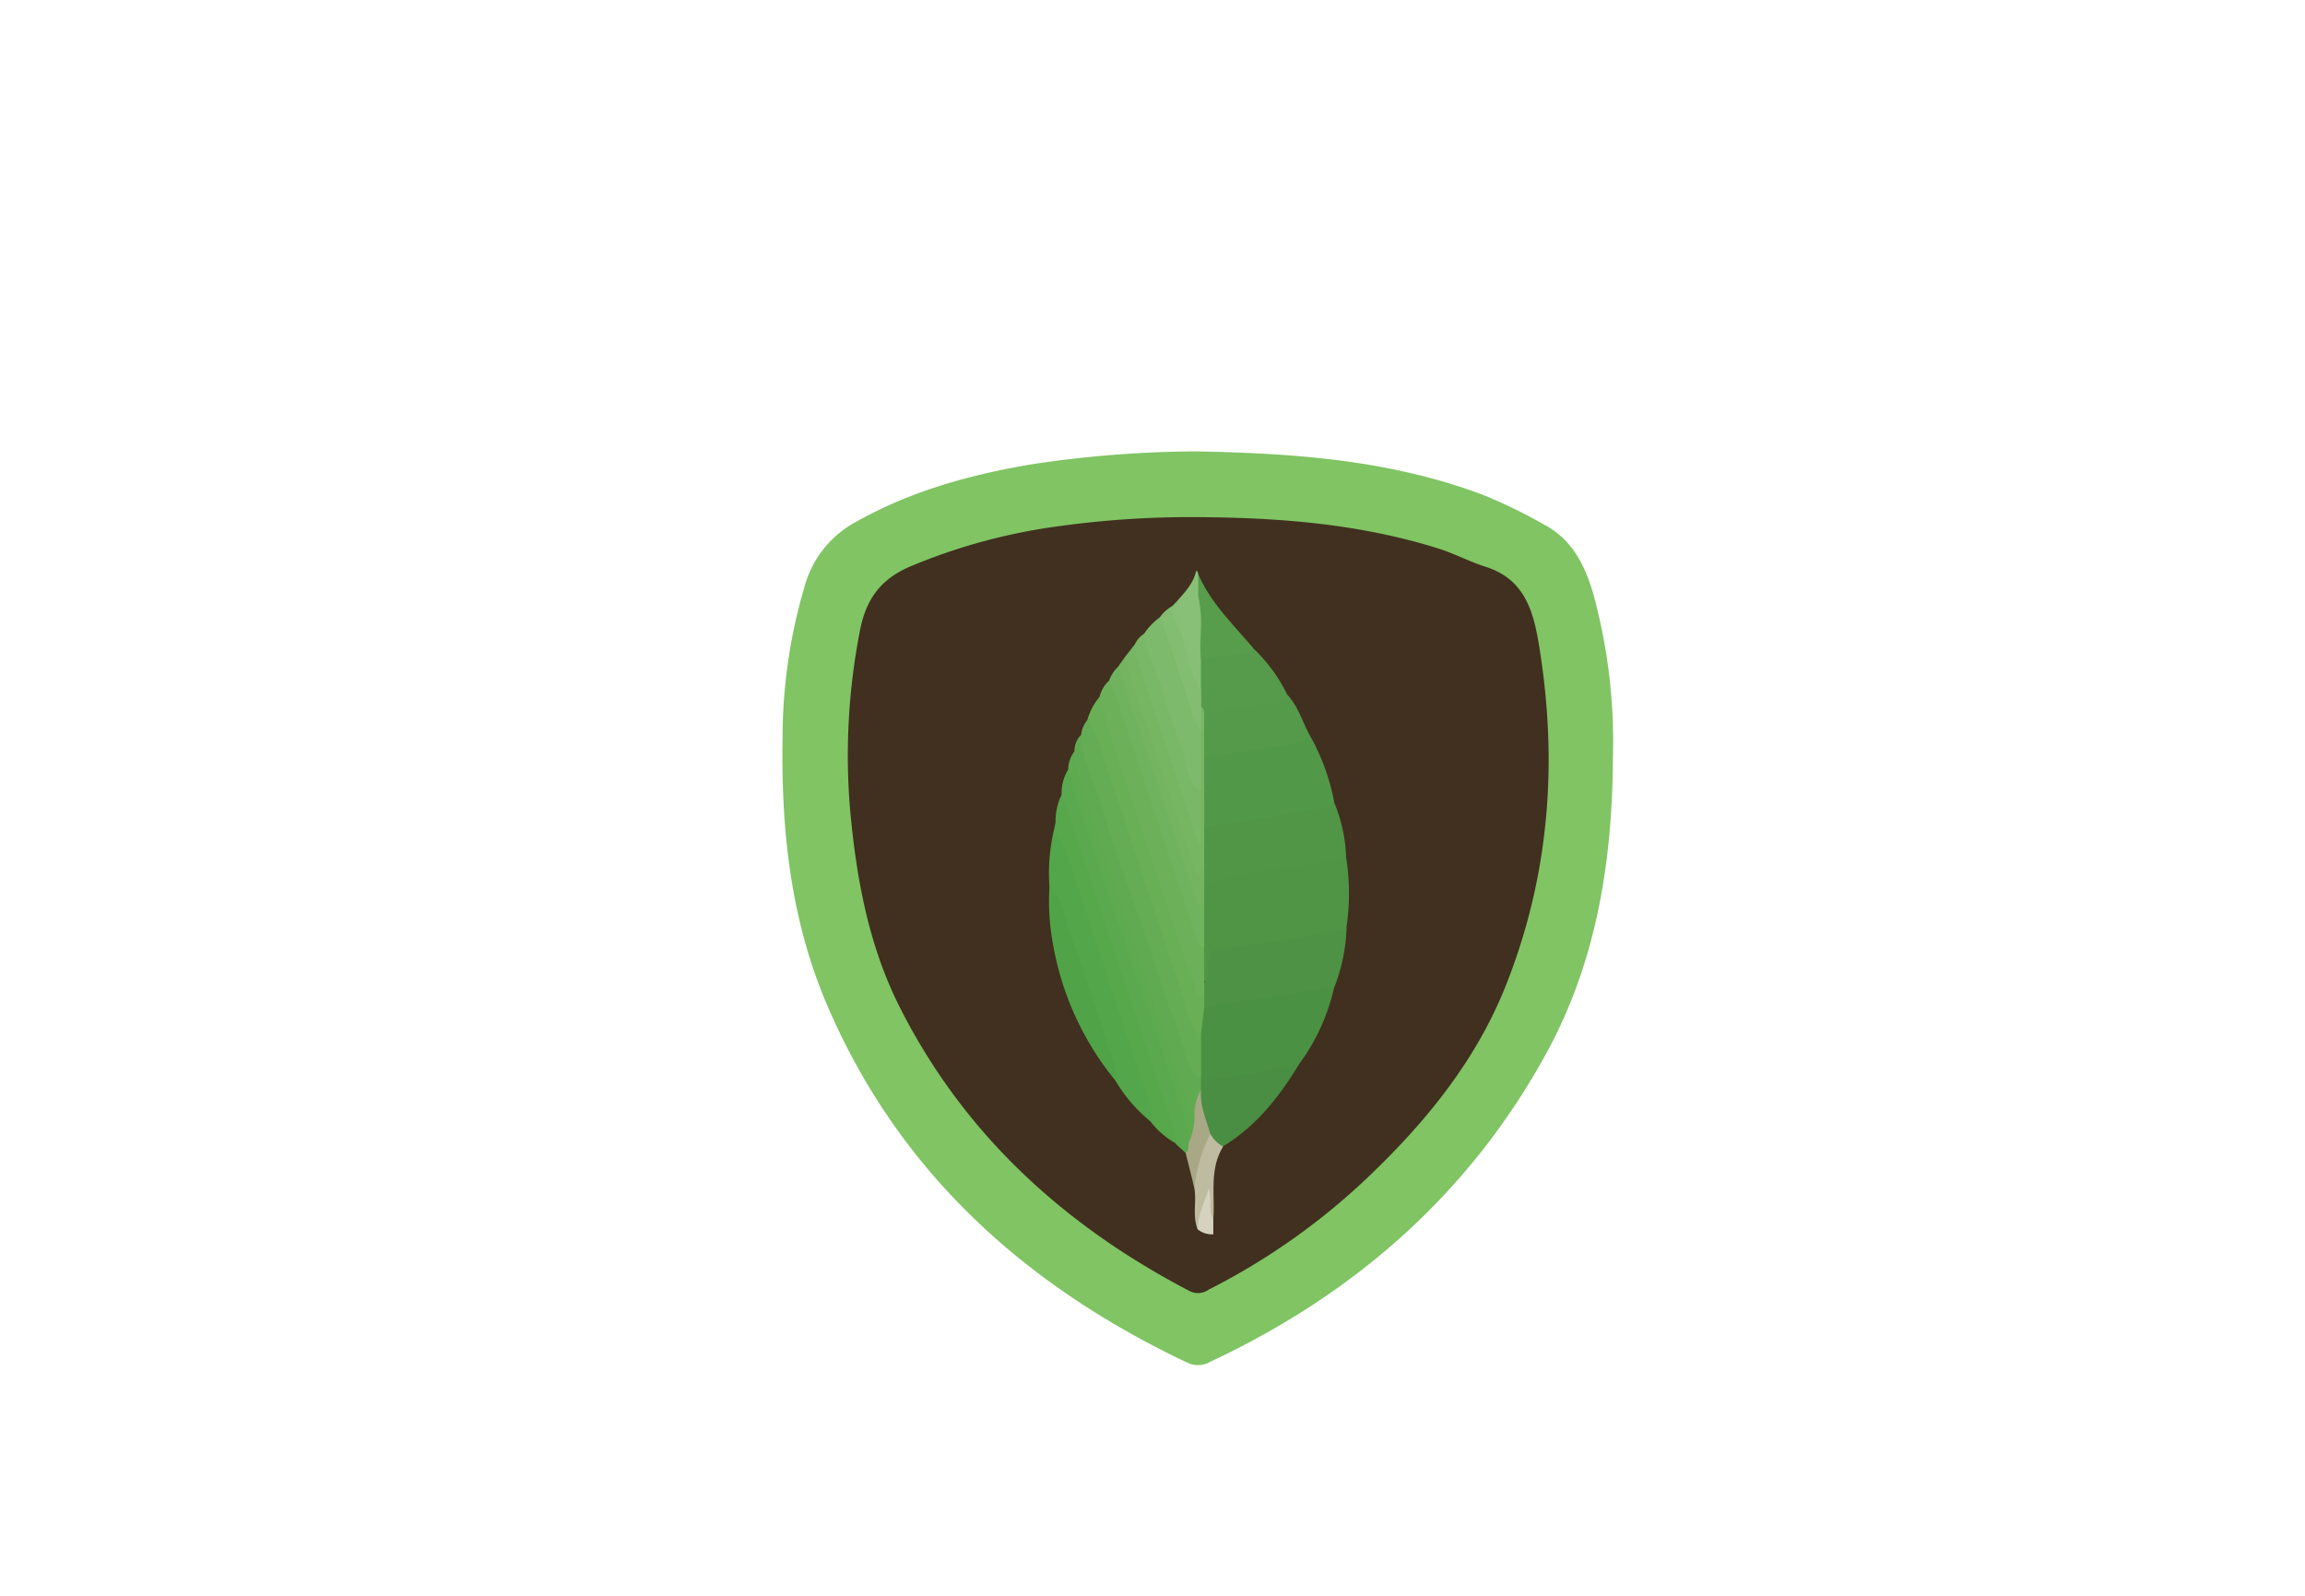 <svg xmlns="http://www.w3.org/2000/svg" viewBox="0 0 312 216"><defs><style>.cls-1{fill:#80c464;}.cls-2{fill:#412f1f;}.cls-3{fill:#509546;}.cls-4{fill:#4b9143;}.cls-5{fill:#529849;}.cls-6{fill:#4e9245;}.cls-7{fill:#519647;}.cls-8{fill:#65ad54;}.cls-9{fill:#53a64a;}.cls-10{fill:#6cb059;}.cls-11{fill:#57a74b;}.cls-12{fill:#5ba94e;}.cls-13{fill:#60ab51;}.cls-14{fill:#68af56;}.cls-15{fill:#549a4a;}.cls-16{fill:#498e42;}.cls-17{fill:#559b4b;}.cls-18{fill:#5daa4f;}.cls-19{fill:#50a447;}.cls-20{fill:#7eba6b;}.cls-21{fill:#76b663;}.cls-22{fill:#70b35e;}.cls-23{fill:#79b866;}.cls-24{fill:#74b461;}.cls-25{fill:#579d4c;}.cls-26{fill:#83bd71;}.cls-27{fill:#bebba0;}.cls-28{fill:#88c077;}.cls-29{fill:#a8a886;}.cls-30{fill:#d5d2c0;}.cls-31{fill:#87bf76;}</style></defs><title>iconos</title><g id="mongo"><path class="cls-1" d="M161.8,61.1c13.5.24,26.52,1.19,39,5.91A70.4,70.4,0,0,1,209,71c3.77,2,5.48,5.41,6.63,9.26a75.79,75.79,0,0,1,2.69,22.37c-.08,13.91-2.21,27.44-8.92,39.77-10.4,19.09-26,32.75-45.57,41.92a3.32,3.32,0,0,1-3.05.16c-22-10.41-39.15-25.81-48.85-48.5-4.88-11.41-6.21-23.58-6-35.94a72,72,0,0,1,3.08-21,14.1,14.1,0,0,1,6.79-8.36c7.35-4.17,15.33-6.37,23.56-7.79A152.17,152.17,0,0,1,161.8,61.1Z"/><path class="cls-2" d="M162.29,70c11,.07,21.86.93,32.42,4.25,2.18.69,4.21,1.78,6.36,2.46,5.25,1.65,6.47,5.93,7.23,10.53,2.63,15.92,1.44,31.49-4.62,46.52-4,9.88-10.61,18-18.21,25.29a90.55,90.55,0,0,1-21.87,15.51,2.47,2.47,0,0,1-2.56.2c-17-8.86-30.6-21.24-39.29-38.51-4.21-8.36-5.84-17.45-6.69-26.73a88,88,0,0,1,1.31-24c.77-4.16,2.62-7,6.71-8.79a78.57,78.57,0,0,1,20.28-5.51A128.81,128.81,0,0,1,162.29,70Z"/><path class="cls-3" d="M182.24,116.22a31.64,31.64,0,0,1,0,9.42,3.65,3.65,0,0,1-2.62,1.26c-4.24.5-8.39,1.58-12.65,1.95-1.69.14-3.11.48-3,2.69,0,.54.12,1.61-1.11,1.27-.79-1.47-.41-3.05-.45-4.59,0-2-.09-3.92,0-5.87a5.87,5.87,0,0,1,.33-2.69c.93-1.3,2.41-1.46,3.79-1.7q6.72-1.15,13.49-2.13A2.49,2.49,0,0,1,182.24,116.22Z"/><path class="cls-4" d="M180.56,133.77A27.66,27.66,0,0,1,175.87,144a2.58,2.58,0,0,1-2,1.13c-3,.46-6,1.07-9.05,1.52a3.22,3.22,0,0,1-2.27-.35,1.7,1.7,0,0,1-.42-.64,28.68,28.68,0,0,1-.2-5.4,10.21,10.21,0,0,1,.93-4.07,4.3,4.3,0,0,1,2.54-.93c4.2-.52,8.36-1.26,12.53-2A2.77,2.77,0,0,1,180.56,133.77Z"/><path class="cls-5" d="M177.12,99.23a29.57,29.57,0,0,1,3.46,9.25c-.05,1.28-1.12,1.3-2,1.52-4.62,1.2-9.43,1.28-14.07,2.34a1.69,1.69,0,0,1-1.76-.48,27.22,27.22,0,0,1-.12-9c.8-1.14,2.1-1,3.24-1.29C169.62,100.61,173.53,100.73,177.12,99.23Z"/><path class="cls-6" d="M180.56,133.77c-3.42-.06-6.66,1.09-10,1.43-2.51.26-5,.75-7.5,1.14a2.18,2.18,0,0,1-.58-1.72,2.09,2.09,0,0,1,.58-1.71c.45-.36.39-.87.41-1.36.14-3.07.22-3,3.39-3.36a143.08,143.08,0,0,0,15.41-2.55A24.38,24.38,0,0,1,180.56,133.77Z"/><path class="cls-7" d="M163,112c5.45-.89,10.9-1.77,16.34-2.7.43-.07.81-.5,1.21-.77a20.63,20.63,0,0,1,1.66,7.74c-6.43,1-13,1.39-19.2,3.43-.7-.62-.56-1.47-.64-2.25C162.51,115.57,161.93,113.66,163,112Z"/><path class="cls-8" d="M162.58,140.18c0,1.86,0,3.71,0,5.57-1.28.54-1.56-.55-2-1.28-1.08-1.79-1.38-3.87-2.05-5.81-2.35-6.76-4.52-13.59-6.8-20.38-1.56-4.63-3.2-9.25-4.81-13.87-.56-1.59-1.32-3.18-.59-4.93a3.93,3.93,0,0,1,.89-2.07c1.22.34,1.52,1.42,1.86,2.41,2.77,8.21,5.45,16.44,8.27,24.63C159.13,129.68,160.68,135,162.58,140.18Z"/><path class="cls-9" d="M142.05,120.07a26.17,26.17,0,0,1,.83-8.63,10.31,10.31,0,0,1,1.93,3.77c3.59,10.58,7,21.23,10.6,31.82a26,26,0,0,1,.78,2.88c.15.69.39,1.43-.47,1.88a20.83,20.83,0,0,1-4.73-5.51c-2.82-8.27-5.48-16.6-8.4-24.83A3.83,3.83,0,0,0,142.05,120.07Z"/><path class="cls-10" d="M163,132.91l0,1.72c-1.27,1.12-1.52-.09-1.82-.87-1-2.58-1.8-5.24-2.68-7.86-3.05-9.16-6.18-18.3-9.21-27.46-.45-1.35-1-2.7-.44-4.15a4.12,4.12,0,0,1,1.27-2.15c1.76,1.29,2,3.38,2.62,5.21,3,8.93,5.92,17.91,9,26.81.47,1.34.46,2.81,1.23,4Z"/><path class="cls-11" d="M155.72,151.79c.49-1.49-.32-2.79-.74-4.08-3.58-11-7.27-22-10.88-33-.37-1.12-1.46-2-1.22-3.31a8.17,8.17,0,0,1,.84-3.88c1.24,1,1.5,2.56,2,3.94,4.38,13.16,8.73,26.33,13.15,39.48.41,1.21,1.21,2.49.31,3.84A11.16,11.16,0,0,1,155.72,151.79Z"/><path class="cls-12" d="M159.14,154.82c-.34-3.44-1.91-6.51-2.93-9.74-2.07-6.63-4.31-13.2-6.51-19.78-2-5.92-4-11.82-6-17.74a6.11,6.11,0,0,1,.87-3.38c1.68,1.81,1.85,4.25,2.6,6.42,2.86,8.33,5.53,16.72,8.36,25.05,1.85,5.45,3.79,10.87,5.51,16.36a7.72,7.72,0,0,1,.36,2.74c-.14.56-.11,1.24-.94,1.29Z"/><path class="cls-13" d="M146.31,99.48c.12,3.2,1.67,6,2.59,9q2.47,8,5.34,15.81c1.78,4.89,3.14,9.93,5.08,14.77.72,1.81,1,3.82,1.92,5.58.34.62.58,1.13,1.33,1.16l0,.43a1.52,1.52,0,0,1,.33,1.28c-.37,1.17-.36,2.47-1.18,3.49-1.1,0-1.33-1-1.59-1.74-2.4-7.35-4.89-14.68-7.33-22s-4.86-14.55-7.23-21.84a5.33,5.33,0,0,1-.13-3.71A3.11,3.11,0,0,1,146.31,99.48Z"/><path class="cls-14" d="M148.85,94.29c1.41,6.39,3.93,12.42,5.91,18.63,1.71,5.39,3.56,10.73,5.31,16.11.56,1.75,1.5,3.37,1.77,5.23.1.7.66.61,1.16.37l0,1.71-.45,3.84c-2-1.8-2.06-4.42-2.86-6.71-2-5.81-3.9-11.68-5.85-17.53q-2.51-7.55-5-15.11a10.42,10.42,0,0,0-1.65-3.42A8.85,8.85,0,0,1,148.85,94.29Z"/><path class="cls-15" d="M177.12,99.23c-.08,1.17-1.1,1.27-1.85,1.4-4.08.69-8.17,1.28-12.25,1.9-1.06-1.87-.63-3.83-.31-5.78.78-1,2-.93,3-1.13,2.82-.53,5.7-.72,8.42-1.72C175.63,95.42,176.2,97.42,177.12,99.23Z"/><path class="cls-16" d="M162.56,147.51c0-.44,0-.89,0-1.33A85.13,85.13,0,0,0,175.87,144c-2.68,4.43-5.81,8.42-10.31,11.16-1.26.08-1.69-.91-2.26-1.74A8.26,8.26,0,0,1,162.56,147.51Z"/><path class="cls-17" d="M174.18,93.9a2.46,2.46,0,0,1-2,1.32c-3,.47-6.08.88-9.13,1.32a1.81,1.81,0,0,1-.81-1.1,7.63,7.63,0,0,1-.21-2.13c.12-1.34-.28-2.73.39-4,2.32-1.42,4.88-1.5,7.48-1.31A22.09,22.09,0,0,1,174.18,93.9Z"/><path class="cls-18" d="M145.47,101.65c0,2.84,1.29,5.35,2.1,8,2.2,7,4.59,14,6.91,20.94,2.08,6.24,4.15,12.48,6.26,18.7a9.06,9.06,0,0,0,.95,1.64c.77,1.5.69,2.84-.8,3.88.06-2.41-1-4.55-1.7-6.75-2.11-6.53-4.34-13-6.54-19.5-1.72-5.09-3.5-10.15-5.2-15.24-1-3-1.91-6.07-2.86-9.1A4.13,4.13,0,0,1,145.47,101.65Z"/><path class="cls-19" d="M142.05,120.07c2,1.8,2.1,4.45,2.95,6.72,2.06,5.52,3.78,11.18,5.67,16.77a6.31,6.31,0,0,1,.32,2.72,40,40,0,0,1-8.51-18.78A31.36,31.36,0,0,1,142.05,120.07Z"/><path class="cls-20" d="M154.86,85.78a8.78,8.78,0,0,1,2.1-2.2c1,.39,1.22,1.37,1.48,2.2,1.47,4.57,3.31,9,4.35,13.73,0,2.45,0,4.89,0,7.33-.74,1.19-1.24.38-1.63-.26a10.62,10.62,0,0,1-.85-2.41c-1.7-5.27-3.55-10.49-5.37-15.72C154.65,87.58,154.28,86.69,154.86,85.78Z"/><path class="cls-21" d="M162.59,107.24V99.1c-.36-1.15-.81-2.3,0-3.44a1,1,0,0,1,.41.88c0,2,0,4,0,6,0,3.14,0,6.28,0,9.42l0,5.56c-.43.34.12,1.34-.76,1.29-.62,0-.9-.65-1.11-1.19-1-2.72-1.93-5.5-2.86-8.27-1.83-5.46-3.62-10.93-5.49-16.38-.45-1.32-1.14-2.65-.45-4.11l1.29-1.66a97.5,97.5,0,0,1,4,11.21c1.33,4,2.7,8.09,4.07,12.13.36,1,.27,2.22.7,2.94C162.07,111.54,161.49,109.39,162.59,107.24Z"/><path class="cls-22" d="M163,128.2c-1.08-.12-1-1.11-1.2-1.78q-3.59-10.64-7.11-21.31c-1.09-3.28-2.17-6.58-3.29-9.85-.36-1.06-.85-2.08-1.28-3.12a4.93,4.93,0,0,1,1.33-2c1.75,2.58,2.17,5.66,3.2,8.51,2.74,7.54,5.1,15.22,7.73,22.8a1.32,1.32,0,0,0,.62.82Z"/><path class="cls-23" d="M162.59,107.24v7.11c-1.16-1.31-1.2-2.76-1.62-4-2.49-7.27-4.88-14.58-7.27-21.88a4.83,4.83,0,0,1-.08-1.27,3.26,3.26,0,0,1,1.24-1.41c.45,3.21,2.14,6,2.92,9.13.61,2.49,1.7,4.81,2.46,7.25C160.77,103.89,160.7,106.07,162.59,107.24Z"/><path class="cls-24" d="M163,122.22c-.86,1-.89,0-1.05-.46-1.72-5.11-3.4-10.23-5.13-15.34s-3.44-10-5.15-15.08a7.43,7.43,0,0,1-.22-1.25c.3-.41.59-.82.88-1.24.59,3.81,2.21,7.3,3.4,10.92,2,6.24,4.14,12.46,6.21,18.65.88.13.54-.82,1.06-.91,0,.72,0,1.43,0,2.14S163,121.36,163,122.22Z"/><path class="cls-25" d="M169.86,88c-2.34.87-4.85.71-7.24,1.29-.8-.72-.57-1.69-.62-2.59-.12-2,.23-4-.29-5.92a4.64,4.64,0,0,1,.48-3.08C163.92,81.73,167.12,84.69,169.86,88Z"/><path class="cls-26" d="M162.6,95.66c0,1.15,0,2.29,0,3.44-1.25-1.92-1.68-4.18-2.4-6.3-1.06-3.07-1.93-6.21-3.22-9.22A5.18,5.18,0,0,1,158.73,82c.8,1.07,1,2.42,1.54,3.6a4.06,4.06,0,0,1,.19.59c.65,2.48,1.61,4.87,2.12,7.39Z"/><path class="cls-27" d="M163.83,153.49a4.51,4.51,0,0,0,1.73,1.71c-1.89,3.07-1.09,6.51-1.33,9.8-1.67-.87-.52-2.17-.6-3.47-.36,1.76-.41,3.49-1.52,4.86-.73-1.81-.13-3.72-.44-5.56-.48-2.39.33-4.54,1.23-6.67C163.06,153.78,163.3,153.41,163.83,153.49Z"/><path class="cls-28" d="M162.19,77.68l0,3c.44,2,.1,4,.19,6.08,0,.59.18,1.36-.75,1.47s-1-.63-1.26-1.18c-.19-.37,0-.85-.33-1.2h0c-.08-1.48-1.47-2.69-.87-4.31,1.1-1.29,2.37-2.47,2.72-4.24,0,0,.15,0,.17,0S162.14,77.55,162.19,77.68Z"/><path class="cls-29" d="M163.83,153.49a20.68,20.68,0,0,0-2.16,7.34c-.39-1.6-.79-3.2-1.19-4.79.45-.32.4-.81.41-1.27a9.63,9.63,0,0,0,.8-3.88,6.76,6.76,0,0,1,.87-3.38C162.42,149.62,163.25,151.53,163.83,153.49Z"/><path class="cls-30" d="M162.11,166.39c0-1.87.9-3.5,1.49-5.51.57,1.54-.17,3,.63,4.12v2.07A3,3,0,0,1,162.11,166.39Z"/><path class="cls-31" d="M159.15,81.53c0,1.5,1.08,2.77.87,4.31A6.86,6.86,0,0,1,158.73,82Z"/><path class="cls-31" d="M160,85.84c.75.5.41,2.25,1.56,2s.48-1.73.55-2.64c.11-1.48,0-3,0-4.48.91,2.83.15,5.74.45,8.6,0,1.42,0,2.85,0,4.27A22.36,22.36,0,0,1,160,85.84Z"/></g></svg>